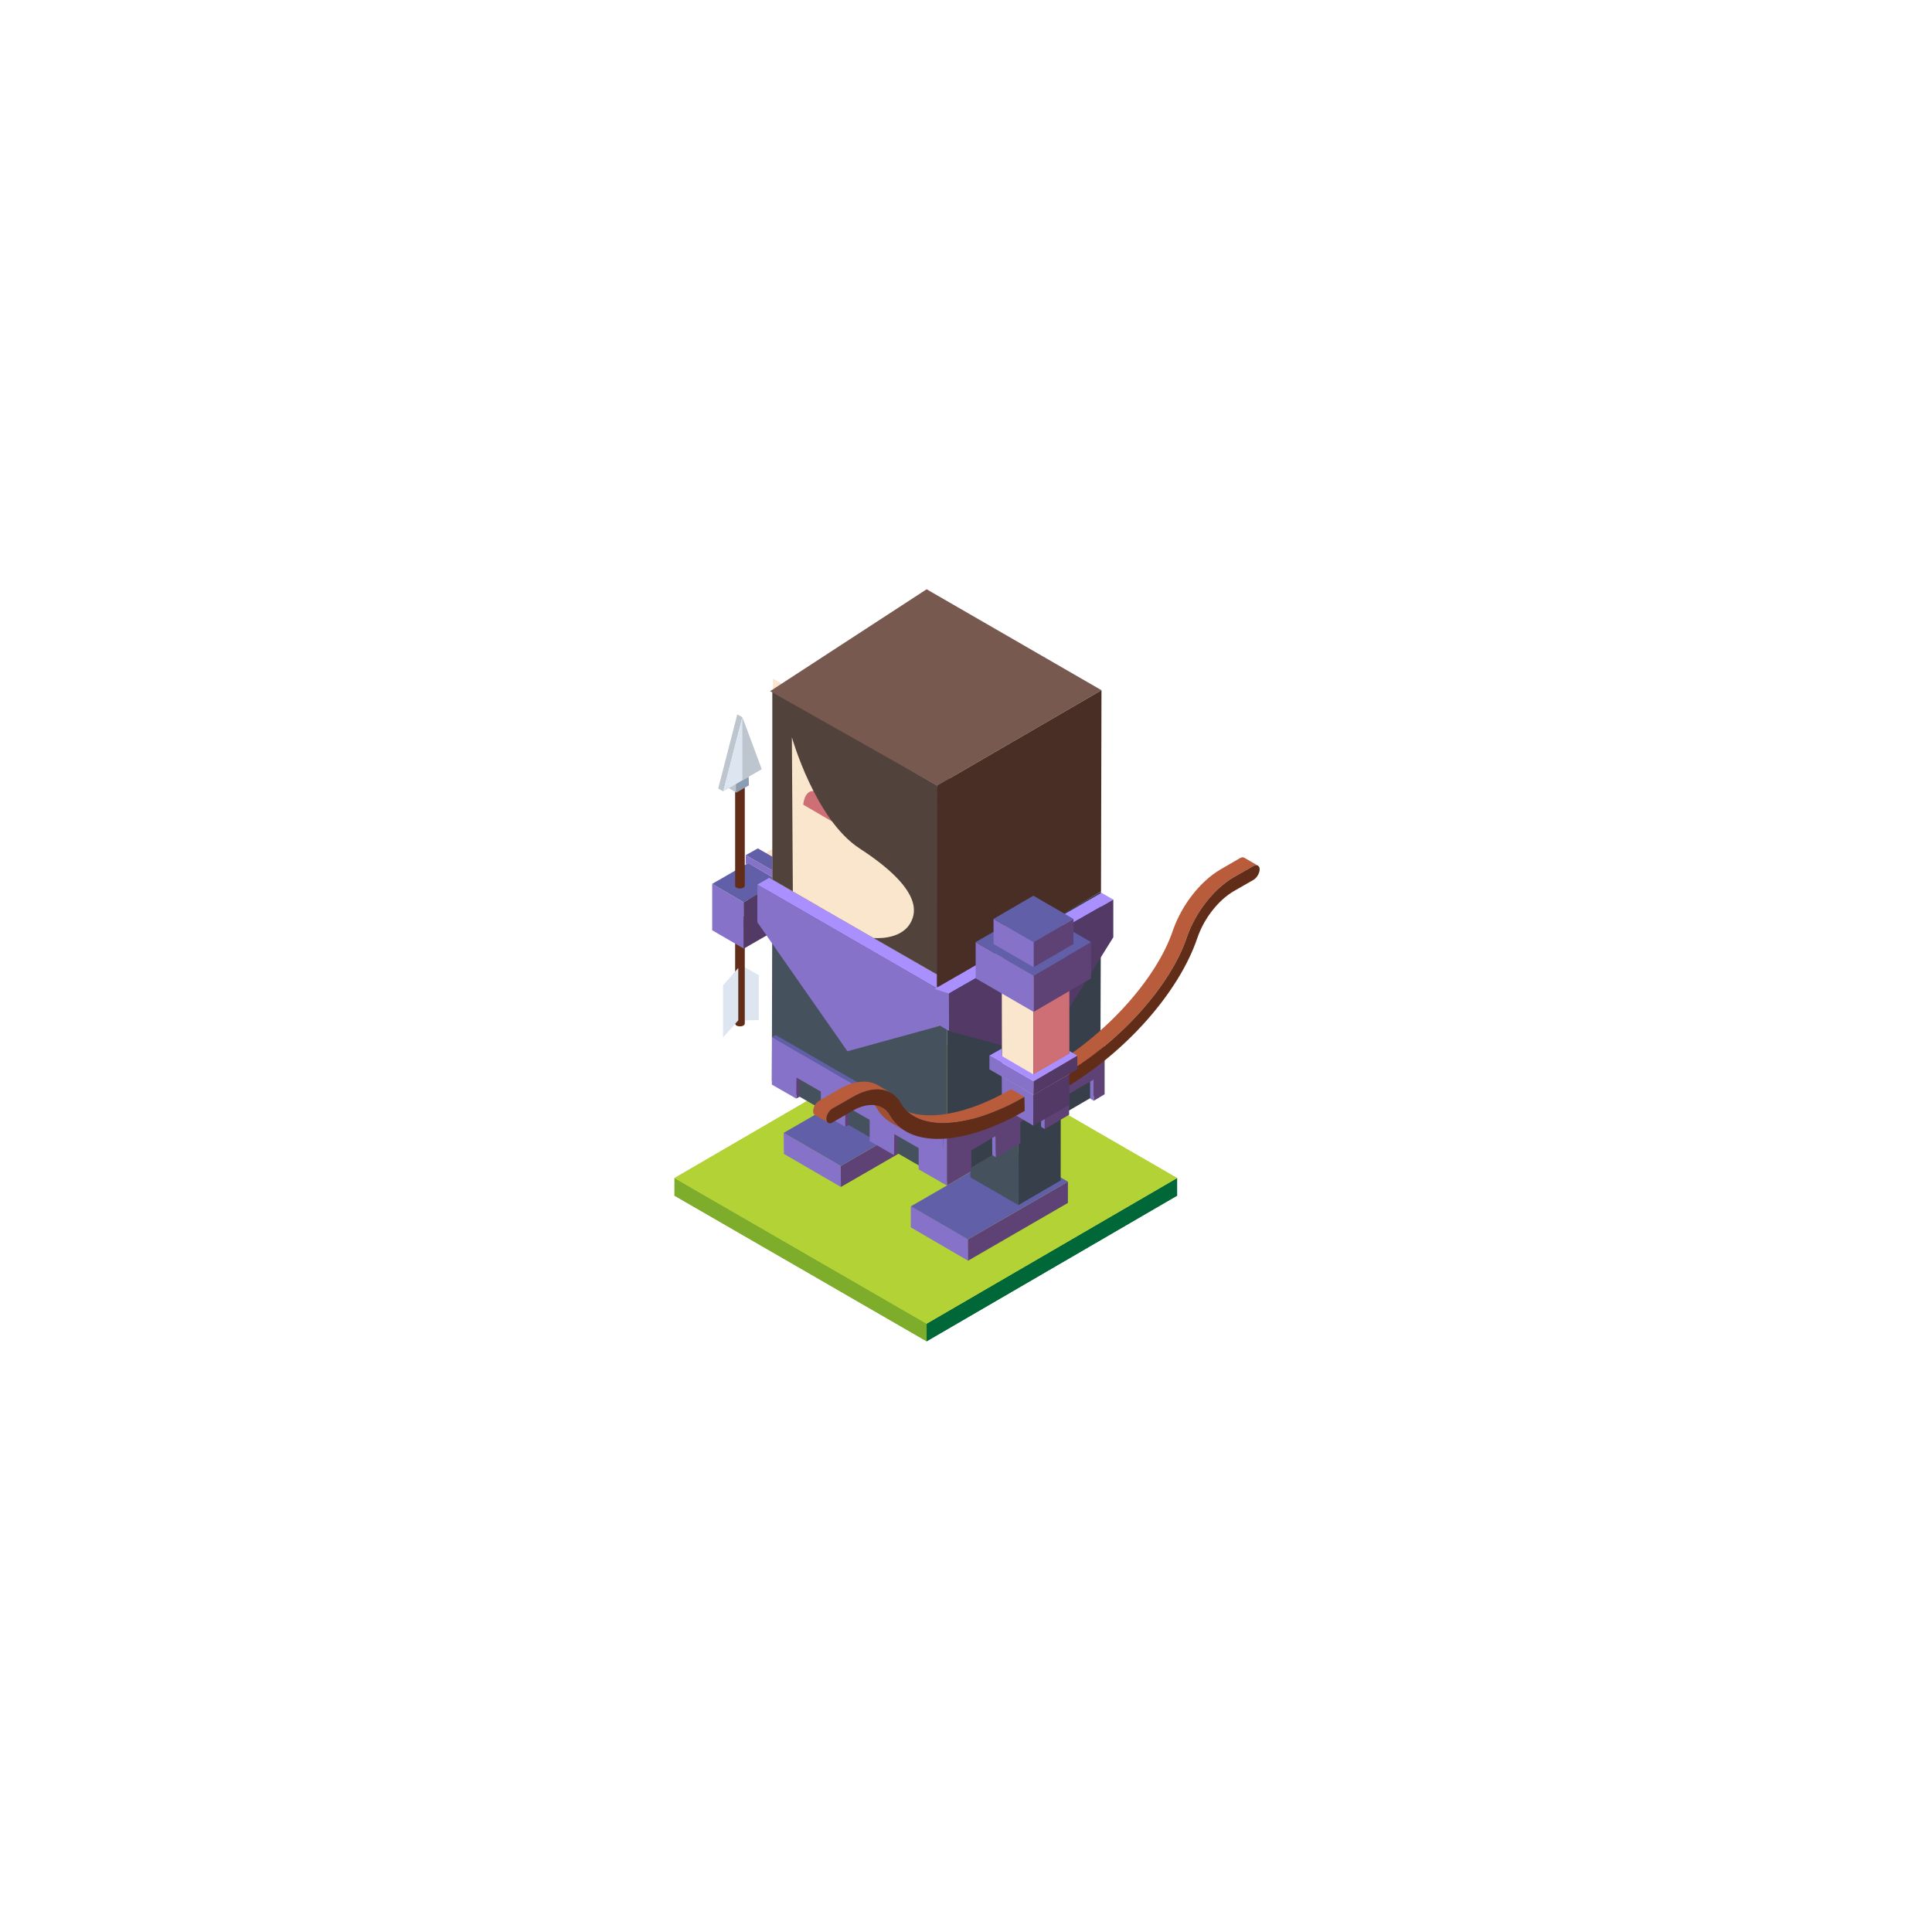 <svg version="1.2" xmlns="http://www.w3.org/2000/svg" viewBox="0 0 800 800" width="800" height="800">
	<title>944298-ai</title>
	<style>
		.s0 { fill: #006838 } 
		.s1 { fill: #7ead2c } 
		.s2 { fill: #b2d235 } 
		.s3 { fill: #dce5f0 } 
		.s4 { fill: #612d19 } 
		.s5 { fill: #4f5c69 } 
		.s6 { fill: #ce6f75 } 
		.s7 { fill: #8e9da3 } 
		.s8 { fill: #fae6cc } 
		.s9 { fill: #8672c9 } 
		.s10 { fill: #605fa8 } 
		.s11 { fill: #523966 } 
		.s12 { fill: #5e4275 } 
		.s13 { fill: #37404a } 
		.s14 { fill: #ffbab2 } 
		.s15 { fill: #45525d } 
		.s16 { fill: #666172 } 
		.s17 { fill: #8a9db3 } 
		.s18 { fill: #aa90ff } 
		.s19 { fill: #52423c } 
		.s20 { fill: #775950 } 
		.s21 { fill: #492e26 } 
		.s22 { fill: #b85c3b } 
		.s23 { fill: #5b6c7a } 
		.s24 { fill: #9f5033 } 
		.s25 { fill: #bdc5ce } 
	</style>
	<g id="BACKGROUND">
	</g>
	<g id="OBJECTS">
		<g id="archer">
			<g id="&lt;Group&gt;">
				<g id="&lt;Group&gt;">
					<g id="&lt;Group&gt;">
						<path id="&lt;Path&gt;" class="s0" d="m487.4 487.8v7.3l-103.7 60.3v-7.3z"/>
					</g>
					<g id="&lt;Group&gt;">
						<path id="&lt;Path&gt;" class="s1" d="m383.7 548.1v7.3l-104.4-60.3v-7.3z"/>
						<path id="&lt;Path&gt; copy" class="s0" d="m487.4 487.8v7.3l-103.7 60.3v-7.3z"/>
						<path id="&lt;Path&gt; copy 2" class="s1" d="m383.7 548.1v7.3l-104.4-60.3v-7.3z"/>
					</g>
					<g id="&lt;Group&gt;">
						<path id="&lt;Path&gt;" class="s2" d="m487.4 487.8l-103.7 60.3-104.4-60.3 103.7-60.3z"/>
						<path id="&lt;Path&gt; copy 3" class="s2" d="m487.4 487.8l-103.7 60.3-104.4-60.3 103.7-60.3z"/>
					</g>
				</g>
			</g>
			<g id="&lt;Group&gt;">
				<g id="&lt;Group&gt;">
					<path id="&lt;Path&gt;" class="s3" d="m308 400.3l-0.1 22.2 6.3-0.1v-18.6z"/>
					<g id="&lt;Group&gt;">
						<g id="&lt;Group&gt;">
							<path id="&lt;Path&gt;" class="s4" d="m308.4 380.1v43.7c0 0.3-0.2 0.6-0.6 0.9-0.8 0.4-2 0.4-2.8 0-0.4-0.3-0.6-0.6-0.6-0.9v-43.7c0 0.3 0.2 0.6 0.6 0.8 0.8 0.5 2.1 0.5 2.8 0 0.4-0.2 0.6-0.5 0.6-0.8z"/>
						</g>
						<g id="&lt;Group&gt;">
							<path id="&lt;Path&gt;" class="s5" d="m307.8 379.3c0.8 0.4 0.8 1.2 0 1.6-0.7 0.5-2 0.5-2.8 0-0.8-0.4-0.8-1.2 0-1.6 0.8-0.5 2-0.5 2.8 0z"/>
						</g>
					</g>
					<path id="&lt;Path&gt;" class="s3" d="m305.7 400.8v21.7l-6.3 7.1v-21.6z"/>
				</g>
				<g id="&lt;Group&gt;">
					<g id="&lt;Group&gt;">
						<g id="&lt;Group&gt;">
							<path id="&lt;Path&gt;" class="s6" d="m330.3 300.8l4.4-2.5-0.1 22.3-4.4 2.5z"/>
						</g>
					</g>
				</g>
				<g id="&lt;Group&gt;">
					<g id="&lt;Group&gt;">
						<g id="&lt;Group&gt;">
							<g id="&lt;Group&gt;">
								<g id="&lt;Group&gt;">
									<path id="&lt;Path&gt;" class="s7" d="m322.9 364.9l-13.1-7.6 0.1 19.3 13 7.6z"/>
								</g>
								<g id="&lt;Group&gt;">
									<path id="&lt;Path&gt;" class="s8" d="m355.6 346l-13-7.6-32.8 18.9 13.1 7.6z"/>
								</g>
								<g id="&lt;Group&gt;">
									<path id="&lt;Path&gt;" class="s6" d="m322.9 364.9v19.3l32.8-18.9-0.1-19.3z"/>
								</g>
							</g>
						</g>
					</g>
					<g id="&lt;Group&gt;">
						<g id="&lt;Group&gt;">
							<g id="&lt;Group&gt;">
								<g id="&lt;Group&gt;">
									<path id="&lt;Path&gt;" class="s9" d="m307.9 373.6l-13-7.6v19.2l13.1 7.6z"/>
								</g>
								<g id="&lt;Group&gt;">
									<path id="&lt;Path&gt;" class="s10" d="m322.8 365l-13-7.6-14.9 8.6 13 7.6z"/>
								</g>
								<g id="&lt;Group&gt;">
									<path id="&lt;Path&gt;" class="s11" d="m307.9 373.6l0.1 19.2 14.9-8.6-0.1-19.2z"/>
								</g>
							</g>
						</g>
					</g>
					<g id="&lt;Group&gt;">
						<g id="&lt;Group&gt;">
							<g id="&lt;Group&gt;">
								<path id="&lt;Path&gt;" class="s10" d="m308.8 354.1l5-2.8 16.6 9.5-5 2.8z"/>
							</g>
							<g id="&lt;Group&gt;">
								<path id="&lt;Path&gt;" class="s12" d="m325.4 363.6l5-2.8v25l-5 2.9z"/>
							</g>
							<g id="&lt;Group&gt;">
								<path id="&lt;Path&gt;" class="s9" d="m308.8 354.1l16.6 9.5v25.1l-5.1-3 2.6-1.5v-19.3l-13.1-7.5-1 0.5z"/>
							</g>
						</g>
					</g>
				</g>
				<g id="&lt;Group&gt;">
					<g id="&lt;Group&gt;">
						<g id="&lt;Group&gt;">
							<g id="&lt;Group&gt;">
								<path id="&lt;Path&gt;" class="s9" d="m377.2 499.5v8.7l23.7 13.8-0.1-8.8z"/>
								<path id="&lt;Path&gt; copy 4" class="s9" d="m377.2 499.5v8.7l23.7 13.8-0.1-8.8z"/>
							</g>
							<g id="&lt;Group&gt;">
								<path id="&lt;Path&gt;" class="s12" d="m400.8 513.2l0.1 8.8 41.3-23.9v-8.8z"/>
							</g>
							<g id="&lt;Group&gt;">
								<path id="&lt;Path&gt;" class="s10" d="m377.2 499.5l23.6 13.7 41.4-23.9-23.6-13.7z"/>
							</g>
						</g>
					</g>
					<g id="&lt;Group&gt;">
						<g id="&lt;Group&gt;">
							<g id="&lt;Group&gt;">
								<path id="&lt;Path&gt;" class="s13" d="m421.8 412.1l17.5-10.1-0.1 86.8-17.5 10.2z"/>
							</g>
							<g id="&lt;Group&gt;">
								<path id="&lt;Path&gt;" class="s14" d="m401.8 400.6l17.5-10.1 20 11.5-17.5 10.1z"/>
							</g>
							<g id="&lt;Group&gt;">
								<path id="&lt;Path&gt;" class="s15" d="m421.8 412.1l-0.1 86.9-19.9-11.5v-86.9z"/>
							</g>
						</g>
					</g>
				</g>
				<g id="&lt;Group&gt;">
					<g id="&lt;Group&gt;">
						<g id="&lt;Group&gt;">
							<g id="&lt;Group&gt;">
								<path id="&lt;Path&gt;" class="s9" d="m324.5 469.1l0.1 8.7 23.6 13.7-0.1-8.7z"/>
							</g>
							<g id="&lt;Group&gt;">
								<path id="&lt;Path&gt;" class="s12" d="m348.1 482.8l0.1 8.7 41.4-23.9-0.1-8.7z"/>
							</g>
							<g id="&lt;Group&gt;">
								<path id="&lt;Path&gt;" class="s10" d="m324.5 469.1l23.6 13.7 41.4-23.9-23.6-13.7z"/>
							</g>
						</g>
					</g>
					<g id="&lt;Group&gt;">
						<g id="&lt;Group&gt;">
							<g id="&lt;Group&gt;">
								<path id="&lt;Path&gt;" class="s16" d="m369.3 381.8l17.4-10.1v86.8l-17.5 10.2z"/>
							</g>
							<g id="&lt;Group&gt;">
								<path id="&lt;Path&gt;" class="s14" d="m349.3 370.3l17.5-10.2 19.9 11.6-17.4 10.1z"/>
							</g>
							<g id="&lt;Group&gt;">
								<path id="&lt;Path&gt;" class="s7" d="m369.3 381.8l-0.1 86.9-19.9-11.5v-86.9z"/>
							</g>
						</g>
					</g>
				</g>
				<g id="&lt;Group&gt;">
					<g id="&lt;Group&gt;">
						<g id="&lt;Group&gt;">
							<path id="&lt;Path&gt;" class="s13" d="m392.3 406l63.6-36.9-0.3 83.2-63.5 37z"/>
						</g>
						<g id="&lt;Group&gt;">
							<path id="&lt;Path&gt;" class="s14" d="m319.8 364.2l63.6-36.9 72.5 41.8-63.6 36.9z"/>
						</g>
						<g id="&lt;Group&gt;">
							<path id="&lt;Path&gt;" class="s15" d="m392.3 406l-0.2 83.3-72.5-41.8 0.2-83.3z"/>
						</g>
					</g>
					<g id="&lt;Group&gt;">
						<g id="&lt;Group&gt;">
							<g id="&lt;Group&gt;">
								<path id="&lt;Path&gt;" class="s12" d="m329.8 446.2l1.5-0.9-0.1 8.8-1.5 0.8z"/>
							</g>
							<g id="&lt;Group&gt;">
								<path id="&lt;Path&gt;" class="s12" d="m350 457.9l1.5-0.9v8.8l-1.5 0.8z"/>
							</g>
							<g id="&lt;Group&gt;">
								<path id="&lt;Path&gt;" class="s12" d="m370.3 469.6l1.5-0.9-0.1 8.7-1.5 0.9z"/>
							</g>
							<g id="&lt;Group&gt;">
								<path id="&lt;Path&gt;" class="s9" d="m390.6 470.4l-0.1 19.6-10.1-5.8v-8.8l-10.1-5.8-0.1 8.7-10.1-5.8v-8.8l-10.1-5.8v8.7l-10.1-5.8v-8.8l-10.1-5.8-0.1 8.7-10.1-5.8 0.1-19.7 10.1 5.9 10.1 5.8 10.1 5.9 10.2 5.8 10.1 5.9 10.1 5.8z"/>
							</g>
							<g id="&lt;Group&gt;">
								<path id="&lt;Path&gt;" class="s12" d="m390.6 470.4l1.5-0.9-0.1 19.6-1.5 0.9z"/>
							</g>
							<path id="&lt;Path&gt;" class="s10" d="m381.9 463.7l-10.1-5.9-10.1-5.8-10.2-5.9-10.1-5.8-10.1-5.9-10.1-5.8-1.5 0.8 10.1 5.9 10.1 5.8 10.1 5.9 10.2 5.8 10.1 5.9 10.1 5.8 10.2 5.9 1.5-0.9z"/>
						</g>
					</g>
					<g id="&lt;Group&gt;">
						<g id="&lt;Group&gt;">
							<g id="&lt;Group&gt;">
								<path id="&lt;Path&gt;" class="s9" d="m452.9 447l-1.5-0.8v8.7l1.5 0.9z"/>
							</g>
							<g id="&lt;Group&gt;">
								<path id="&lt;Path&gt;" class="s9" d="m432.6 458.7l-1.5-0.8v8.7l1.5 0.9z"/>
							</g>
							<g id="&lt;Group&gt;">
								<path id="&lt;Path&gt;" class="s9" d="m412.3 470.4l-1.5-0.8 0.1 8.7 1.5 0.9z"/>
							</g>
							<g id="&lt;Group&gt;">
								<path id="&lt;Path&gt;" class="s12" d="m392.1 471.2v19.7l10.1-5.9v-8.7l10.1-5.9 0.1 8.8 10.1-5.9v-8.7l10.1-5.9v8.8l10.1-5.9v-8.7l10.2-5.9v8.8l4.5-2.7v-19.6l-4.6 2.7-10.1 5.8-10.1 5.9-10.2 5.8-10.1 5.9-10.1 5.8z"/>
							</g>
							<g id="&lt;Group&gt;">
								<path id="&lt;Path&gt;" class="s9" d="m392.1 471.2l-1.5-0.8-0.6 19.3 2.1 1.2z"/>
							</g>
							<path id="&lt;Path&gt;" class="s10" d="m400.7 464.5l10.1-5.8 10.1-5.9 10.2-5.8 10.1-5.9 10.1-5.8 4.6-2.7 1.5 0.9-4.6 2.7-10.1 5.8-10.1 5.9-10.2 5.8-10.1 5.9-10.1 5.8-10.1 5.8-1.5-0.8z"/>
						</g>
					</g>
				</g>
				<g id="&lt;Group&gt;">
					<g id="&lt;Group&gt;">
						<g id="&lt;Group&gt;">
							<path id="&lt;Path&gt;" class="s17" d="m388.4 409.5l4.9-2.9-0.1 15.6-4.8 2.8z"/>
						</g>
						<g id="&lt;Group&gt;">
							<path id="&lt;Path&gt;" class="s18" d="m313.6 366.3l4.9-2.8 74.8 43.1-4.9 2.9z"/>
						</g>
						<g id="&lt;Group&gt;">
							<path id="&lt;Path&gt;" class="s9" d="m388.4 409.5v15.5l-37.5 10.3-37.3-53.4v-15.6z"/>
						</g>
					</g>
				</g>
				<g id="&lt;Group&gt;">
					<g id="&lt;Group&gt;">
						<g id="&lt;Group&gt;">
							<path id="&lt;Path&gt;" class="s8" d="m392.5 322.8l-0.2 83.2-72.5-41.8 0.3-83.2z"/>
						</g>
					</g>
					<g id="&lt;Group&gt;">
						<path id="&lt;Path&gt;" class="s6" d="m339.3 328.4c6 3.5 6.7 12.1 6.7 12.6l-13.4-7.8c0-0.4 0.8-8.2 6.7-4.8z"/>
					</g>
					<path id="&lt;Path&gt;" class="s19" d="m319.8 285.8l68.3 39.5 4.2 80.7-30.6-17.6c0 0 11.5 1.2 15.5-6.6 2-3.9 4.9-13.5-21.3-30.5-18.4-12-28-46-28-46l0.4 63.8-8.5-4.9z"/>
					<g id="&lt;Group&gt;">
						<g id="&lt;Group&gt;">
							<g id="&lt;Group&gt;">
								<path id="&lt;Path&gt;" class="s11" d="m388.1 325.3l5.2-3-0.4 83.3-4.9 2.9z"/>
							</g>
							<g id="&lt;Group&gt;">
								<path id="&lt;Path&gt;" class="s10" d="m375.1 317.8l5.1-3 13.1 7.5-5.2 3z"/>
							</g>
						</g>
					</g>
					<path id="&lt;Path&gt;" class="s19" d="m375.1 317.8l-24.1 6.5-22-33.5z"/>
					<g id="&lt;Group&gt;">
						<path id="&lt;Path&gt;" class="s20" d="m318.9 286.2l64.8-42.2 72.4 41.8-68 39.5z"/>
					</g>
					<g id="&lt;Group&gt;">
						<path id="&lt;Path&gt;" class="s21" d="m388.1 325.3l68-39.5-0.2 83.3-67.9 40.4z"/>
					</g>
				</g>
				<g id="&lt;Group&gt;">
					<g id="&lt;Group&gt;">
						<g id="&lt;Group&gt;">
							<path id="&lt;Path&gt;" class="s9" d="m392.9 411.4l-4.9-2.9 0.1 15.6 4.9 2.8z"/>
						</g>
						<g id="&lt;Group&gt;">
							<path id="&lt;Path&gt;" class="s18" d="m461 372.5l-4.9-2.8-69.1 39.8 5.9 1.9z"/>
						</g>
						<g id="&lt;Group&gt;">
							<path id="&lt;Path&gt;" class="s11" d="m392.9 411.4l0.1 15.5 37.4 10.3 30.6-49.1v-15.6z"/>
						</g>
					</g>
				</g>
				<g id="&lt;Group&gt;">
					<g id="&lt;Group&gt;">
						<g id="&lt;Group&gt;">
							<g id="&lt;Group&gt;">
								<path id="&lt;Path&gt;" class="s22" d="m440 445.3c23.4-13.5 44.5-36.9 51.3-56.8 3.5-10.5 11.2-20.4 19.6-25.3l8.1-4.6c0.7-0.4 1.4-0.5 1.8-0.2l-5.5-3.2c-0.5-0.3-1.1-0.3-1.8 0.1l-8.1 4.7c-8.4 4.9-16.1 14.8-19.7 25.2-6.7 20-27.8 43.4-51.2 56.9z"/>
							</g>
							<g id="&lt;Group&gt;">
								<path id="&lt;Path&gt;" class="s4" d="m440 445.3c23.4-13.5 44.5-36.9 51.3-56.8 3.5-10.5 11.2-20.4 19.6-25.3l8.1-4.6c1.4-0.8 2.6-0.2 2.6 1.4 0 1.6-1.2 3.5-2.5 4.3l-8.2 4.7c-6.5 3.8-12.4 11.4-15.1 19.4-7.7 22.7-30.1 47.9-55.8 62.7z"/>
							</g>
						</g>
					</g>
					<g id="&lt;Group&gt;">
						<g id="&lt;Group&gt;">
							<g id="&lt;Group&gt;">
								<path id="&lt;Path&gt;" class="s9" d="m427.9 453.4l-13.1-7.6 0.1 12.7 13 7.6z"/>
							</g>
							<g id="&lt;Group&gt;">
								<path id="&lt;Path&gt;" class="s11" d="m427.9 453.4v12.7l14.9-8.6v-12.7z"/>
							</g>
						</g>
					</g>
					<g id="&lt;Group&gt;">
						<g id="&lt;Group&gt;">
							<g id="&lt;Group&gt;">
								<path id="&lt;Path&gt;" class="s8" d="m427.9 404.6l-13.1-7.6 0.1 48.8 13 7.6z"/>
							</g>
							<g id="&lt;Group&gt;">
								<path id="&lt;Path&gt;" class="s23" d="m442.8 396l-13.1-7.6-14.9 8.6 13.1 7.6z"/>
							</g>
							<g id="&lt;Group&gt;">
								<path id="&lt;Path&gt;" class="s6" d="m427.9 404.6v48.8l14.9-8.6v-48.8z"/>
							</g>
						</g>
					</g>
					<g id="&lt;Group&gt;">
						<g id="&lt;Group&gt;">
							<g id="&lt;Group&gt;">
								<path id="&lt;Path&gt;" class="s11" d="m446.1 437.1v5.7l-18.2 10.6 0.1-5.7z"/>
							</g>
							<g id="&lt;Group&gt;">
								<path id="&lt;Path&gt;" class="s9" d="m428 447.7l-0.1 5.7-18.2-10.6v-5.7z"/>
							</g>
							<g id="&lt;Group&gt;">
								<path id="&lt;Path&gt;" class="s18" d="m446.1 437.1l-18.1 10.6-18.3-10.6 5.1-2.9 0.1 3.1 13 7.6 14.9-8.6v-1.1z"/>
							</g>
						</g>
					</g>
					<g id="&lt;Group&gt;">
						<g id="&lt;Group&gt;">
							<g id="&lt;Group&gt;">
								<g id="&lt;Group&gt;">
									<path id="&lt;Path&gt;" class="s12" d="m451.8 390.1v15l-23.8 13.9v-15z"/>
								</g>
								<g id="&lt;Group&gt;">
									<path id="&lt;Path&gt;" class="s9" d="m428 404v15l-24-13.9v-15z"/>
								</g>
								<g id="&lt;Group&gt;">
									<path id="&lt;Path&gt;" class="s10" d="m451.8 390.1l-23.8 13.9-24-13.9 23.9-13.8z"/>
								</g>
							</g>
						</g>
						<g id="&lt;Group&gt;">
							<g id="&lt;Group&gt;">
								<g id="&lt;Group&gt;">
									<path id="&lt;Path&gt;" class="s12" d="m444.5 380.5v10.4l-16.5 9.6v-10.4z"/>
								</g>
								<g id="&lt;Group&gt;">
									<path id="&lt;Path&gt;" class="s9" d="m428 390.1v10.4l-16.6-9.6v-10.4z"/>
								</g>
								<g id="&lt;Group&gt;">
									<path id="&lt;Path&gt;" class="s10" d="m444.5 380.5l-16.5 9.6-16.6-9.6 16.5-9.6z"/>
								</g>
							</g>
						</g>
					</g>
					<g id="&lt;Group&gt;">
						<g id="&lt;Group&gt;">
							<g id="&lt;Group&gt;">
								<path id="&lt;Path&gt;" class="s24" d="m375 468.4l-5.5-3.2c-2.8-1.6-5.1-3.8-6.7-6.7q-1.1-2-3-3.1l5.6 3.2q1.8 1.1 3 3.1c1.6 2.9 3.8 5.1 6.6 6.7z"/>
							</g>
							<g id="&lt;Group&gt;">
								<path id="&lt;Path&gt;" class="s22" d="m418.7 451c-18.8 10.9-36.1 13.6-45.8 8l5.6 3.2c9.6 5.6 26.9 2.9 45.7-8z"/>
								<path id="&lt;Path&gt;" class="s22" d="m347.6 450.9l-8.4 4.9c-1.4 0.8-2.5 2.7-2.5 4.3 0 0.8 0.3 1.4 0.7 1.6l5.6 3.2c-0.5-0.2-0.8-0.8-0.8-1.6 0-1.6 1.1-3.5 2.5-4.3l8.4-4.8c6-3.5 11.8-4 15.8-1.7l-5.5-3.2c-4.1-2.3-9.8-1.8-15.8 1.6z"/>
							</g>
							<g id="&lt;Group&gt;">
								<path id="&lt;Path&gt;" class="s4" d="m424.2 454.2c-23.4 13.5-44.5 14.5-51.3 2.4-3.6-6.3-11.4-7.3-19.8-2.4l-8.4 4.8c-1.4 0.8-2.5 2.7-2.5 4.3 0 1.6 1.2 2.3 2.5 1.5l8.4-4.9c6.5-3.7 12.5-3 15.3 1.8 7.7 13.8 30.2 13.1 55.9-1.7z"/>
							</g>
						</g>
					</g>
				</g>
				<g id="&lt;Group&gt;">
					<g id="&lt;Group&gt;">
						<g id="&lt;Group&gt;">
							<path id="&lt;Path&gt;" class="s4" d="m308.4 323v43.8c0 0.3-0.2 0.6-0.6 0.8-0.8 0.4-2 0.4-2.8 0-0.4-0.2-0.6-0.5-0.6-0.8v-43.8c0 0.3 0.2 0.6 0.6 0.9 0.8 0.4 2.1 0.4 2.8 0 0.4-0.3 0.6-0.6 0.6-0.9z"/>
						</g>
						<g id="&lt;Group&gt;">
							<path id="&lt;Path&gt;" class="s5" d="m307.8 322.2c0.8 0.5 0.8 1.2 0 1.7-0.7 0.4-2 0.4-2.8 0-0.8-0.5-0.8-1.2 0-1.7 0.8-0.4 2-0.4 2.8 0z"/>
						</g>
					</g>
				</g>
				<g id="&lt;Group&gt;">
					<g id="&lt;Group&gt;">
						<g id="&lt;Group&gt;">
							<path id="&lt;Path&gt;" class="s25" d="m304.9 328.2l-3.7-2.2v-3.5l3.7 2.1z"/>
						</g>
						<g id="&lt;Group&gt;">
							<path id="&lt;Path&gt;" class="s17" d="m304.9 324.6l-3.7-2.1 5.1-3 3.7 2.1z"/>
						</g>
						<g id="&lt;Group&gt;">
							<path id="&lt;Path&gt;" class="s17" d="m310 321.6l0.1 3.6-5.2 3v-3.6z"/>
						</g>
					</g>
					<g id="&lt;Group&gt;">
						<g id="&lt;Group&gt;">
							<path id="&lt;Path&gt;" class="s25" d="m299.5 327.7l-2.1-1.2 7.9-30.7 2.1 1.2z"/>
						</g>
						<g id="&lt;Group&gt;">
							<path id="&lt;Path&gt;" class="s3" d="m307.4 297l8 21.5-5.4 3.1-5.1 3-5.4 3.1z"/>
						</g>
					</g>
					<path id="&lt;Path&gt;" class="s25" d="m307.4 297v26.1l8-4.6z"/>
				</g>
			</g>
		</g>
	</g>
</svg>
